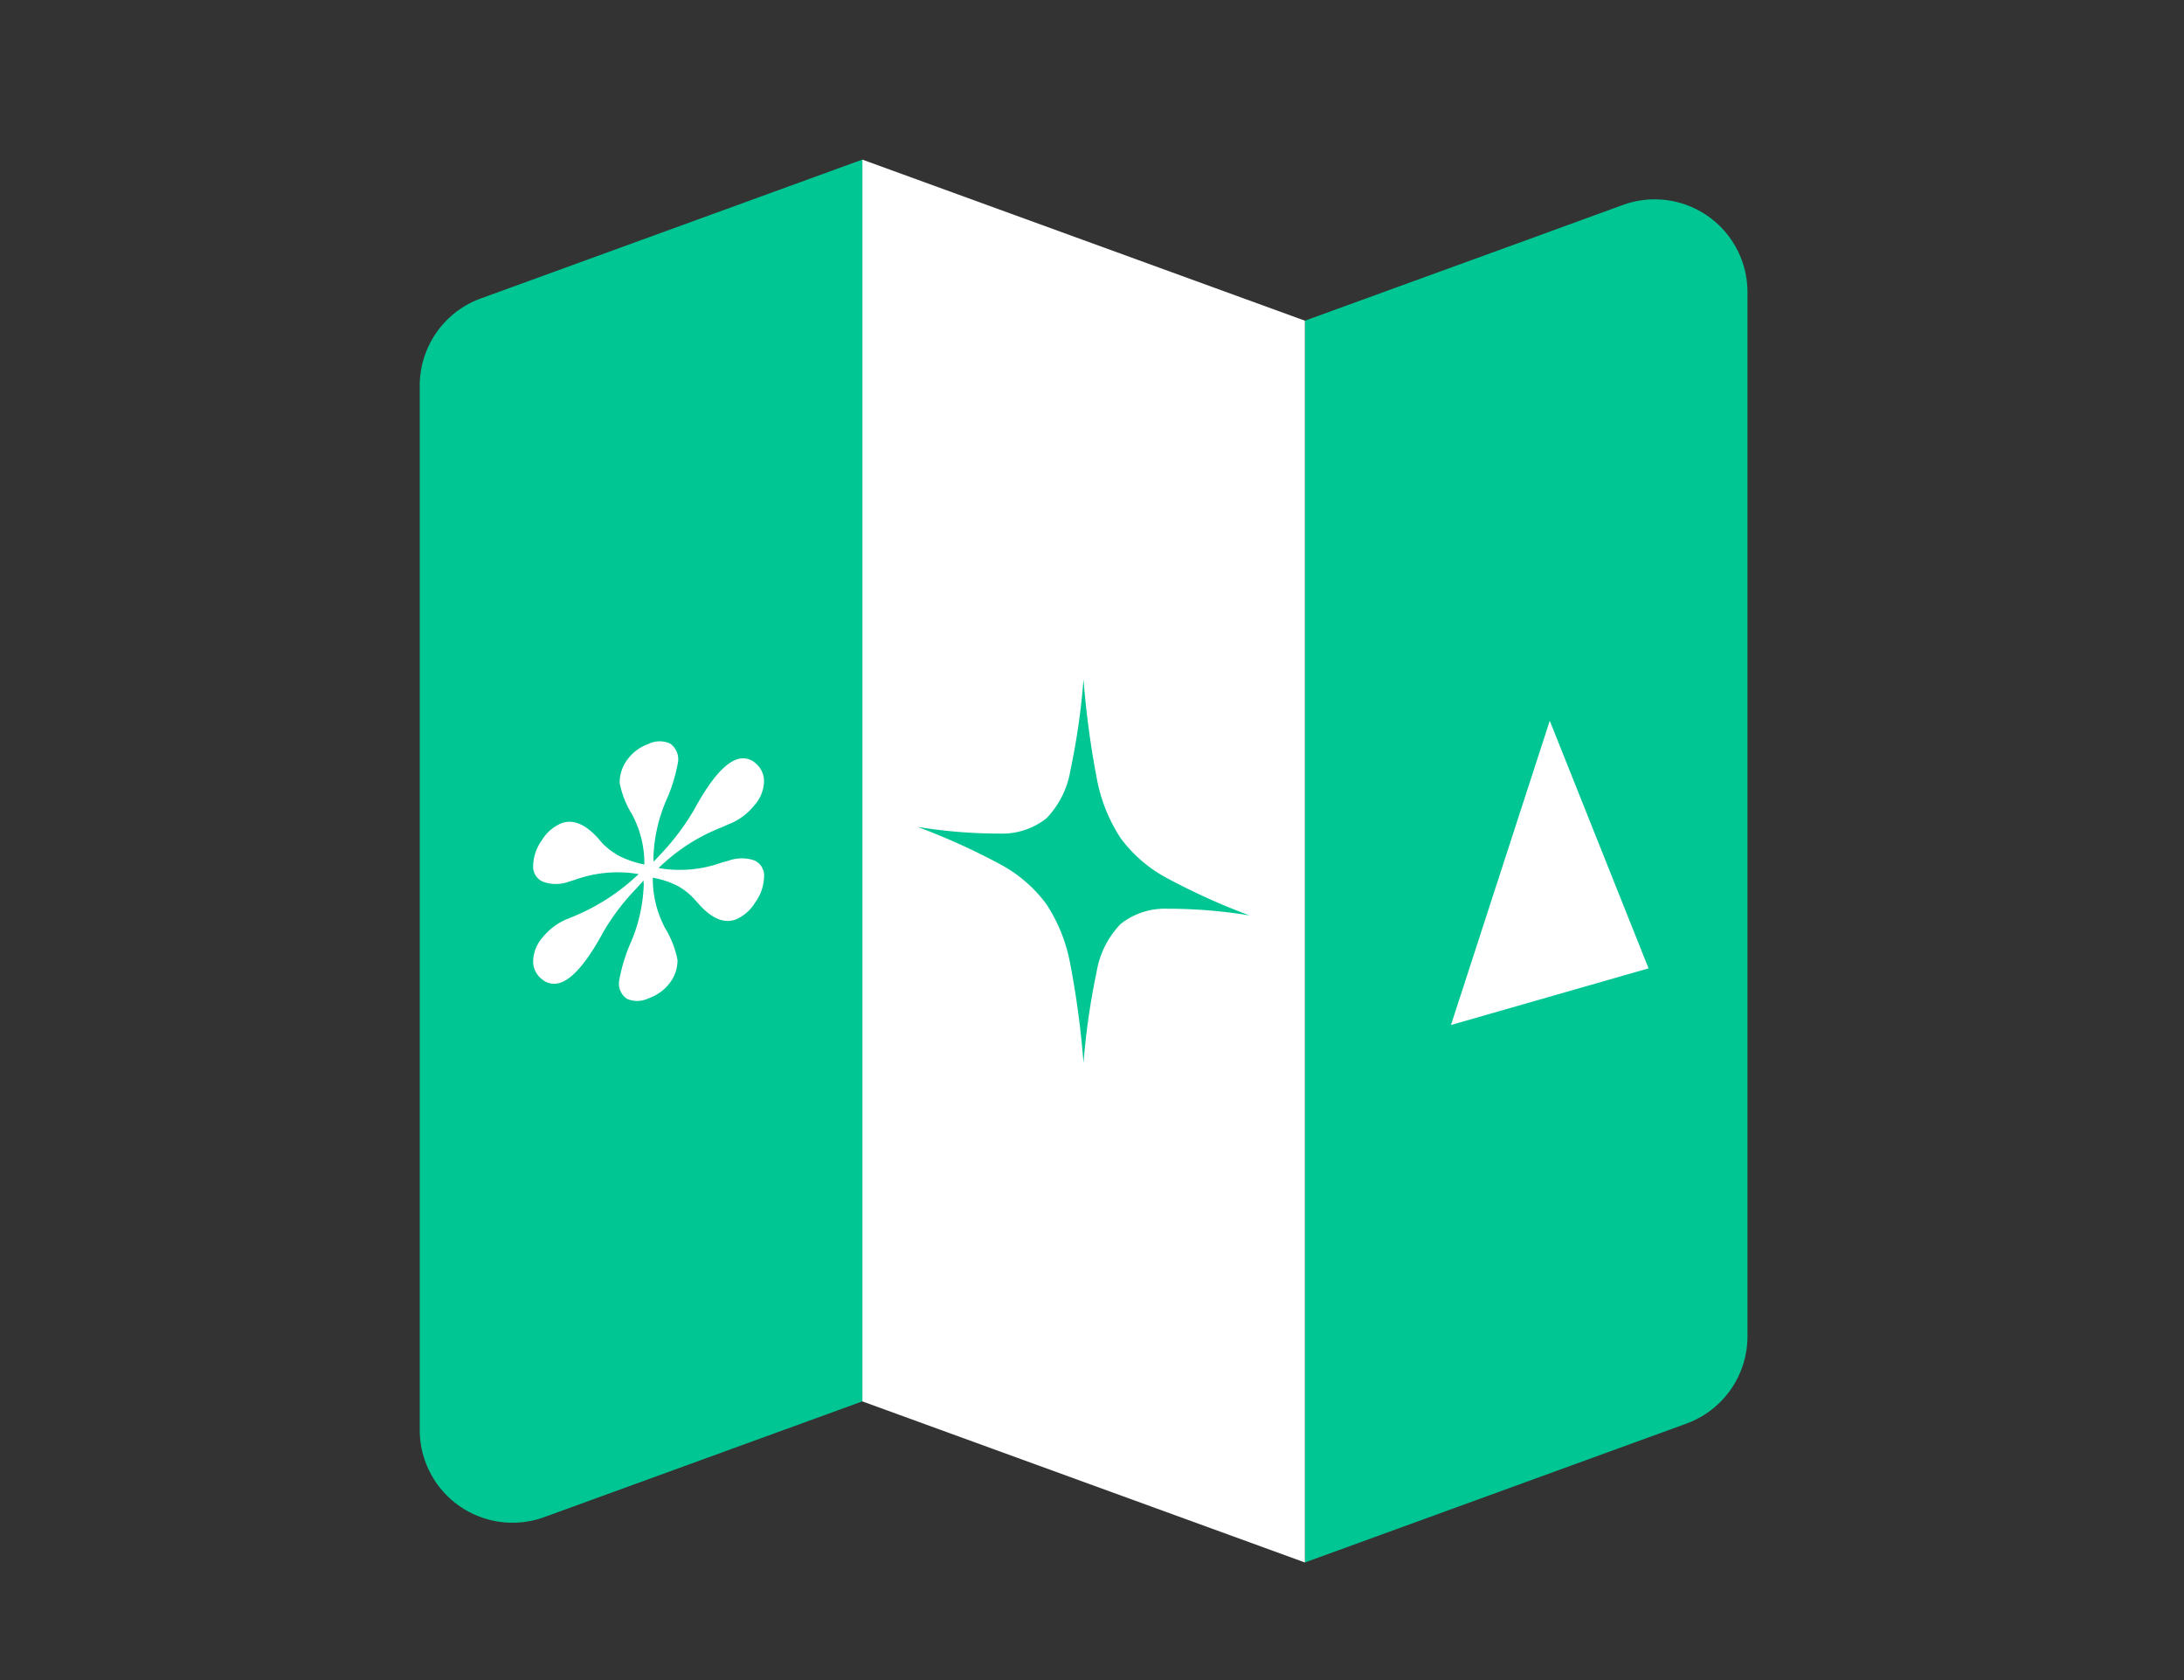 <svg id="Layer_1" data-name="Layer 1" xmlns="http://www.w3.org/2000/svg" viewBox="0 0 130 100"><rect x="0" y="0" width="130" height="100" fill="#333333" stroke="none"/><defs><style>.cls-1{fill:#00c693;}.cls-2{fill:#fff;}</style></defs><title>icon</title><path class="cls-1" d="M104.016,17.39A5.524,5.524,0,0,0,96.6,12.2l-5.758,2.1L77.672,19.088V93l13.172-4.794,9.537-3.471a5.526,5.526,0,0,0,3.635-5.192V17.39Z"/><polygon class="cls-2" points="64.5 14.294 51.328 9.5 51.328 46.456 51.328 83.412 64.5 88.206 77.672 93 77.672 56.044 77.672 19.088 64.5 14.294"/><path class="cls-1" d="M51.328,9.5,38.156,14.294l-9.537,3.471a5.526,5.526,0,0,0-3.635,5.192V85.11A5.524,5.524,0,0,0,32.4,90.3l5.758-2.095,13.172-4.794V9.5Z"/><path class="cls-2" d="M38.857,52.242v.107a6.273,6.273,0,0,0,.736,2.9,5.659,5.659,0,0,1,.735,1.894,2.222,2.222,0,0,1-.466,1.371,2.684,2.684,0,0,1-1.256.906,1.527,1.527,0,0,1-1.291.03,1.1,1.1,0,0,1-.467-1.041,10,10,0,0,1,.736-2.393,9.547,9.547,0,0,0,.735-3.362l-.018-.245c-.083.1-.233.271-.448.5a13.5,13.5,0,0,0-1.973,2.62l-.072.134q-1.345,2.427-2.422,2.818a1.112,1.112,0,0,1-1.121-.192,1.326,1.326,0,0,1-.529-1.108,2.213,2.213,0,0,1,.556-1.378,3.708,3.708,0,0,1,1.4-1.074c.084-.03.216-.084.395-.162a12.441,12.441,0,0,0,3.928-2.541,7.5,7.5,0,0,0-3.82.35c-.168.049-.287.086-.359.112a2.246,2.246,0,0,1-1.525-.01.97.97,0,0,1-.574-.966,2.7,2.7,0,0,1,.52-1.507A2.481,2.481,0,0,1,33.422,49q1.023-.372,2.153.867c.119.136.209.241.269.315a4.307,4.307,0,0,0,1.049.784,5.86,5.86,0,0,0,1.462.49v-.108a6.164,6.164,0,0,0-.735-2.88,5.522,5.522,0,0,1-.736-1.876,2.3,2.3,0,0,1,.467-1.389,2.628,2.628,0,0,1,1.255-.924,1.479,1.479,0,0,1,1.292-.013,1.143,1.143,0,0,1,.466,1.059,9.78,9.78,0,0,1-.735,2.376,9.388,9.388,0,0,0-.736,3.344l.018.244c.06-.069.186-.2.377-.406a14.511,14.511,0,0,0,2.045-2.717c.024-.045.078-.142.161-.292q1.291-2.282,2.332-2.661a1.1,1.1,0,0,1,1.13.2,1.385,1.385,0,0,1,.52,1.138,2.222,2.222,0,0,1-.565,1.372A3.7,3.7,0,0,1,43.521,49c-.107.039-.281.114-.52.225a11.189,11.189,0,0,0-3.8,2.442,7.342,7.342,0,0,0,3.749-.324c.168-.049.293-.083.377-.1a2.336,2.336,0,0,1,1.57-.033.989.989,0,0,1,.582,1.007,2.706,2.706,0,0,1-.529,1.5,2.484,2.484,0,0,1-1.157,1.013q-1.021.372-2.152-.867c-.12-.136-.209-.235-.269-.3a3.831,3.831,0,0,0-1.068-.849A5.288,5.288,0,0,0,38.857,52.242Z"/><polygon class="cls-2" points="92.248 42.902 86.368 61.009 98.128 57.637 92.248 42.902"/><path class="cls-1" d="M74.38,54.489a29.914,29.914,0,0,0-4.875-.4,4.25,4.25,0,0,0-2.8.907,5.359,5.359,0,0,0-1.43,2.849,42.331,42.331,0,0,0-.78,5.428,52.732,52.732,0,0,0-.78-5.844,9.66,9.66,0,0,0-1.43-3.613,8.266,8.266,0,0,0-2.8-2.4,39.364,39.364,0,0,0-4.875-2.2,30.027,30.027,0,0,0,4.875.4,4.25,4.25,0,0,0,2.8-.907,5.358,5.358,0,0,0,1.43-2.85,42.276,42.276,0,0,0,.78-5.428,52.755,52.755,0,0,0,.78,5.845,9.667,9.667,0,0,0,1.43,3.613,8.288,8.288,0,0,0,2.8,2.4A39.364,39.364,0,0,0,74.38,54.489Z"/></svg>